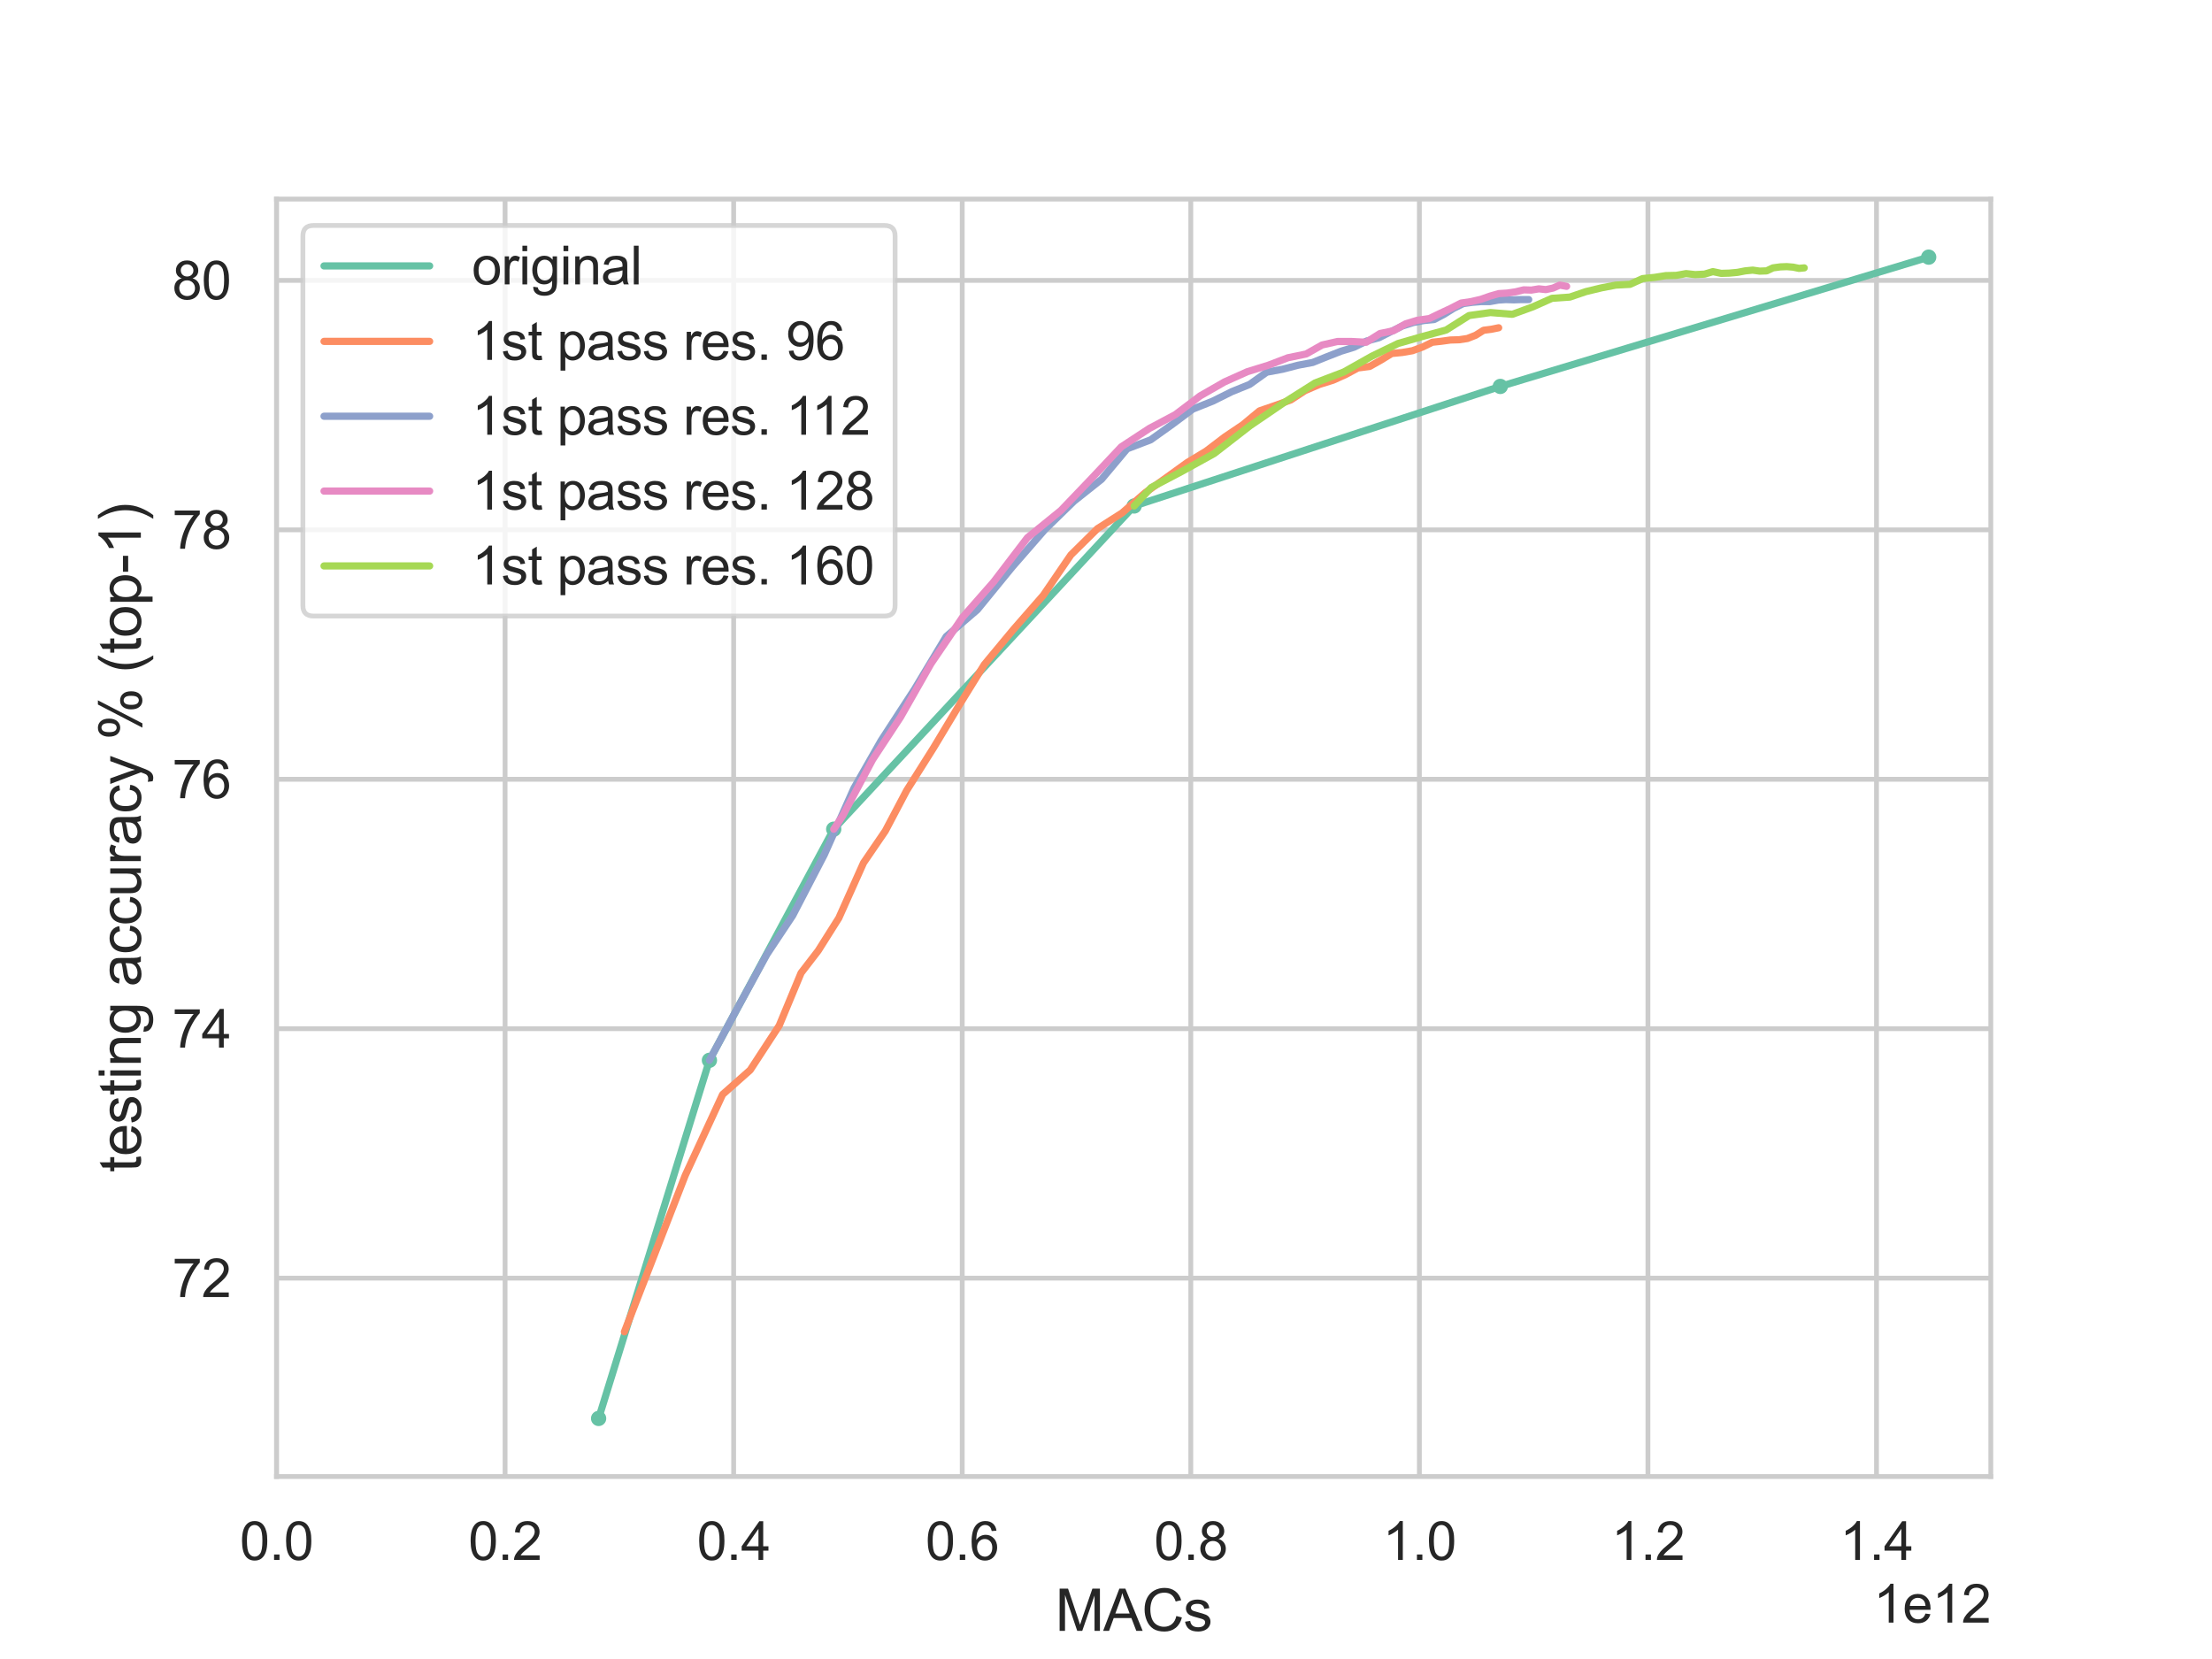 <?xml version="1.0" encoding="utf-8" standalone="no"?>
<!DOCTYPE svg PUBLIC "-//W3C//DTD SVG 1.1//EN"
  "http://www.w3.org/Graphics/SVG/1.1/DTD/svg11.dtd">
<svg xmlns:xlink="http://www.w3.org/1999/xlink" width="460.8pt" height="345.6pt" viewBox="0 0 460.8 345.6" xmlns="http://www.w3.org/2000/svg" version="1.1">
 <defs>
  <style type="text/css">*{stroke-linejoin: round; stroke-linecap: butt}</style>
 </defs>
 <g id="figure_1">
  <g id="patch_1">
   <path d="M 0 345.6 
L 460.8 345.6 
L 460.8 0 
L 0 0 
z
" style="fill: #ffffff"/>
  </g>
  <g id="axes_1">
   <g id="patch_2">
    <path d="M 57.6 307.584 
L 414.72 307.584 
L 414.72 41.472 
L 57.6 41.472 
z
" style="fill: #ffffff"/>
   </g>
   <g id="matplotlib.axis_1">
    <g id="xtick_1">
     <g id="line2d_1">
      <path d="M 57.6 307.584 
L 57.6 41.472 
" clip-path="url(#p52cbe5d1e8)" style="fill: none; stroke: #cccccc; stroke-linecap: round"/>
     </g>
     <g id="text_1">
      <!-- 0.0 -->
      <g style="fill: #262626" transform="translate(49.955 324.958) scale(0.11 -0.11)">
       <defs>
        <path id="ArialMT-30" d="M 266 2259 
Q 266 3072 433 3567 
Q 600 4063 929 4331 
Q 1259 4600 1759 4600 
Q 2128 4600 2406 4451 
Q 2684 4303 2865 4023 
Q 3047 3744 3150 3342 
Q 3253 2941 3253 2259 
Q 3253 1453 3087 958 
Q 2922 463 2592 192 
Q 2263 -78 1759 -78 
Q 1097 -78 719 397 
Q 266 969 266 2259 
z
M 844 2259 
Q 844 1131 1108 757 
Q 1372 384 1759 384 
Q 2147 384 2411 759 
Q 2675 1134 2675 2259 
Q 2675 3391 2411 3762 
Q 2147 4134 1753 4134 
Q 1366 4134 1134 3806 
Q 844 3388 844 2259 
z
" transform="scale(0.016)"/>
        <path id="ArialMT-2e" d="M 581 0 
L 581 641 
L 1222 641 
L 1222 0 
L 581 0 
z
" transform="scale(0.016)"/>
       </defs>
       <use xlink:href="#ArialMT-30"/>
       <use xlink:href="#ArialMT-2e" x="55.615"/>
       <use xlink:href="#ArialMT-30" x="83.398"/>
      </g>
     </g>
    </g>
    <g id="xtick_2">
     <g id="line2d_2">
      <path d="M 105.216 307.584 
L 105.216 41.472 
" clip-path="url(#p52cbe5d1e8)" style="fill: none; stroke: #cccccc; stroke-linecap: round"/>
     </g>
     <g id="text_2">
      <!-- 0.2 -->
      <g style="fill: #262626" transform="translate(97.571 324.958) scale(0.11 -0.11)">
       <defs>
        <path id="ArialMT-32" d="M 3222 541 
L 3222 0 
L 194 0 
Q 188 203 259 391 
Q 375 700 629 1000 
Q 884 1300 1366 1694 
Q 2113 2306 2375 2664 
Q 2638 3022 2638 3341 
Q 2638 3675 2398 3904 
Q 2159 4134 1775 4134 
Q 1369 4134 1125 3890 
Q 881 3647 878 3216 
L 300 3275 
Q 359 3922 746 4261 
Q 1134 4600 1788 4600 
Q 2447 4600 2831 4234 
Q 3216 3869 3216 3328 
Q 3216 3053 3103 2787 
Q 2991 2522 2730 2228 
Q 2469 1934 1863 1422 
Q 1356 997 1212 845 
Q 1069 694 975 541 
L 3222 541 
z
" transform="scale(0.016)"/>
       </defs>
       <use xlink:href="#ArialMT-30"/>
       <use xlink:href="#ArialMT-2e" x="55.615"/>
       <use xlink:href="#ArialMT-32" x="83.398"/>
      </g>
     </g>
    </g>
    <g id="xtick_3">
     <g id="line2d_3">
      <path d="M 152.832 307.584 
L 152.832 41.472 
" clip-path="url(#p52cbe5d1e8)" style="fill: none; stroke: #cccccc; stroke-linecap: round"/>
     </g>
     <g id="text_3">
      <!-- 0.4 -->
      <g style="fill: #262626" transform="translate(145.187 324.958) scale(0.11 -0.11)">
       <defs>
        <path id="ArialMT-34" d="M 2069 0 
L 2069 1097 
L 81 1097 
L 81 1613 
L 2172 4581 
L 2631 4581 
L 2631 1613 
L 3250 1613 
L 3250 1097 
L 2631 1097 
L 2631 0 
L 2069 0 
z
M 2069 1613 
L 2069 3678 
L 634 1613 
L 2069 1613 
z
" transform="scale(0.016)"/>
       </defs>
       <use xlink:href="#ArialMT-30"/>
       <use xlink:href="#ArialMT-2e" x="55.615"/>
       <use xlink:href="#ArialMT-34" x="83.398"/>
      </g>
     </g>
    </g>
    <g id="xtick_4">
     <g id="line2d_4">
      <path d="M 200.448 307.584 
L 200.448 41.472 
" clip-path="url(#p52cbe5d1e8)" style="fill: none; stroke: #cccccc; stroke-linecap: round"/>
     </g>
     <g id="text_4">
      <!-- 0.6 -->
      <g style="fill: #262626" transform="translate(192.803 324.958) scale(0.11 -0.11)">
       <defs>
        <path id="ArialMT-36" d="M 3184 3459 
L 2625 3416 
Q 2550 3747 2413 3897 
Q 2184 4138 1850 4138 
Q 1581 4138 1378 3988 
Q 1113 3794 959 3422 
Q 806 3050 800 2363 
Q 1003 2672 1297 2822 
Q 1591 2972 1913 2972 
Q 2475 2972 2870 2558 
Q 3266 2144 3266 1488 
Q 3266 1056 3080 686 
Q 2894 316 2569 119 
Q 2244 -78 1831 -78 
Q 1128 -78 684 439 
Q 241 956 241 2144 
Q 241 3472 731 4075 
Q 1159 4600 1884 4600 
Q 2425 4600 2770 4297 
Q 3116 3994 3184 3459 
z
M 888 1484 
Q 888 1194 1011 928 
Q 1134 663 1356 523 
Q 1578 384 1822 384 
Q 2178 384 2434 671 
Q 2691 959 2691 1453 
Q 2691 1928 2437 2201 
Q 2184 2475 1800 2475 
Q 1419 2475 1153 2201 
Q 888 1928 888 1484 
z
" transform="scale(0.016)"/>
       </defs>
       <use xlink:href="#ArialMT-30"/>
       <use xlink:href="#ArialMT-2e" x="55.615"/>
       <use xlink:href="#ArialMT-36" x="83.398"/>
      </g>
     </g>
    </g>
    <g id="xtick_5">
     <g id="line2d_5">
      <path d="M 248.064 307.584 
L 248.064 41.472 
" clip-path="url(#p52cbe5d1e8)" style="fill: none; stroke: #cccccc; stroke-linecap: round"/>
     </g>
     <g id="text_5">
      <!-- 0.8 -->
      <g style="fill: #262626" transform="translate(240.419 324.958) scale(0.11 -0.11)">
       <defs>
        <path id="ArialMT-38" d="M 1131 2484 
Q 781 2613 612 2850 
Q 444 3088 444 3419 
Q 444 3919 803 4259 
Q 1163 4600 1759 4600 
Q 2359 4600 2725 4251 
Q 3091 3903 3091 3403 
Q 3091 3084 2923 2848 
Q 2756 2613 2416 2484 
Q 2838 2347 3058 2040 
Q 3278 1734 3278 1309 
Q 3278 722 2862 322 
Q 2447 -78 1769 -78 
Q 1091 -78 675 323 
Q 259 725 259 1325 
Q 259 1772 486 2073 
Q 713 2375 1131 2484 
z
M 1019 3438 
Q 1019 3113 1228 2906 
Q 1438 2700 1772 2700 
Q 2097 2700 2305 2904 
Q 2513 3109 2513 3406 
Q 2513 3716 2298 3927 
Q 2084 4138 1766 4138 
Q 1444 4138 1231 3931 
Q 1019 3725 1019 3438 
z
M 838 1322 
Q 838 1081 952 856 
Q 1066 631 1291 507 
Q 1516 384 1775 384 
Q 2178 384 2440 643 
Q 2703 903 2703 1303 
Q 2703 1709 2433 1975 
Q 2163 2241 1756 2241 
Q 1359 2241 1098 1978 
Q 838 1716 838 1322 
z
" transform="scale(0.016)"/>
       </defs>
       <use xlink:href="#ArialMT-30"/>
       <use xlink:href="#ArialMT-2e" x="55.615"/>
       <use xlink:href="#ArialMT-38" x="83.398"/>
      </g>
     </g>
    </g>
    <g id="xtick_6">
     <g id="line2d_6">
      <path d="M 295.68 307.584 
L 295.68 41.472 
" clip-path="url(#p52cbe5d1e8)" style="fill: none; stroke: #cccccc; stroke-linecap: round"/>
     </g>
     <g id="text_6">
      <!-- 1.0 -->
      <g style="fill: #262626" transform="translate(288.035 324.958) scale(0.11 -0.11)">
       <defs>
        <path id="ArialMT-31" d="M 2384 0 
L 1822 0 
L 1822 3584 
Q 1619 3391 1289 3197 
Q 959 3003 697 2906 
L 697 3450 
Q 1169 3672 1522 3987 
Q 1875 4303 2022 4600 
L 2384 4600 
L 2384 0 
z
" transform="scale(0.016)"/>
       </defs>
       <use xlink:href="#ArialMT-31"/>
       <use xlink:href="#ArialMT-2e" x="55.615"/>
       <use xlink:href="#ArialMT-30" x="83.398"/>
      </g>
     </g>
    </g>
    <g id="xtick_7">
     <g id="line2d_7">
      <path d="M 343.296 307.584 
L 343.296 41.472 
" clip-path="url(#p52cbe5d1e8)" style="fill: none; stroke: #cccccc; stroke-linecap: round"/>
     </g>
     <g id="text_7">
      <!-- 1.2 -->
      <g style="fill: #262626" transform="translate(335.651 324.958) scale(0.11 -0.11)">
       <use xlink:href="#ArialMT-31"/>
       <use xlink:href="#ArialMT-2e" x="55.615"/>
       <use xlink:href="#ArialMT-32" x="83.398"/>
      </g>
     </g>
    </g>
    <g id="xtick_8">
     <g id="line2d_8">
      <path d="M 390.912 307.584 
L 390.912 41.472 
" clip-path="url(#p52cbe5d1e8)" style="fill: none; stroke: #cccccc; stroke-linecap: round"/>
     </g>
     <g id="text_8">
      <!-- 1.4 -->
      <g style="fill: #262626" transform="translate(383.267 324.958) scale(0.11 -0.11)">
       <use xlink:href="#ArialMT-31"/>
       <use xlink:href="#ArialMT-2e" x="55.615"/>
       <use xlink:href="#ArialMT-34" x="83.398"/>
      </g>
     </g>
    </g>
    <g id="text_9">
     <!-- MACs -->
     <g style="fill: #262626" transform="translate(219.827 339.733) scale(0.12 -0.12)">
      <defs>
       <path id="ArialMT-4d" d="M 475 0 
L 475 4581 
L 1388 4581 
L 2472 1338 
Q 2622 884 2691 659 
Q 2769 909 2934 1394 
L 4031 4581 
L 4847 4581 
L 4847 0 
L 4263 0 
L 4263 3834 
L 2931 0 
L 2384 0 
L 1059 3900 
L 1059 0 
L 475 0 
z
" transform="scale(0.016)"/>
       <path id="ArialMT-41" d="M -9 0 
L 1750 4581 
L 2403 4581 
L 4278 0 
L 3588 0 
L 3053 1388 
L 1138 1388 
L 634 0 
L -9 0 
z
M 1313 1881 
L 2866 1881 
L 2388 3150 
Q 2169 3728 2063 4100 
Q 1975 3659 1816 3225 
L 1313 1881 
z
" transform="scale(0.016)"/>
       <path id="ArialMT-43" d="M 3763 1606 
L 4369 1453 
Q 4178 706 3683 314 
Q 3188 -78 2472 -78 
Q 1731 -78 1267 223 
Q 803 525 561 1097 
Q 319 1669 319 2325 
Q 319 3041 592 3573 
Q 866 4106 1370 4382 
Q 1875 4659 2481 4659 
Q 3169 4659 3637 4309 
Q 4106 3959 4291 3325 
L 3694 3184 
Q 3534 3684 3231 3912 
Q 2928 4141 2469 4141 
Q 1941 4141 1586 3887 
Q 1231 3634 1087 3207 
Q 944 2781 944 2328 
Q 944 1744 1114 1308 
Q 1284 872 1643 656 
Q 2003 441 2422 441 
Q 2931 441 3284 734 
Q 3638 1028 3763 1606 
z
" transform="scale(0.016)"/>
       <path id="ArialMT-73" d="M 197 991 
L 753 1078 
Q 800 744 1014 566 
Q 1228 388 1613 388 
Q 2000 388 2187 545 
Q 2375 703 2375 916 
Q 2375 1106 2209 1216 
Q 2094 1291 1634 1406 
Q 1016 1563 777 1677 
Q 538 1791 414 1992 
Q 291 2194 291 2438 
Q 291 2659 392 2848 
Q 494 3038 669 3163 
Q 800 3259 1026 3326 
Q 1253 3394 1513 3394 
Q 1903 3394 2198 3281 
Q 2494 3169 2634 2976 
Q 2775 2784 2828 2463 
L 2278 2388 
Q 2241 2644 2061 2787 
Q 1881 2931 1553 2931 
Q 1166 2931 1000 2803 
Q 834 2675 834 2503 
Q 834 2394 903 2306 
Q 972 2216 1119 2156 
Q 1203 2125 1616 2013 
Q 2213 1853 2448 1751 
Q 2684 1650 2818 1456 
Q 2953 1263 2953 975 
Q 2953 694 2789 445 
Q 2625 197 2315 61 
Q 2006 -75 1616 -75 
Q 969 -75 630 194 
Q 291 463 197 991 
z
" transform="scale(0.016)"/>
      </defs>
      <use xlink:href="#ArialMT-4d"/>
      <use xlink:href="#ArialMT-41" x="83.301"/>
      <use xlink:href="#ArialMT-43" x="150"/>
      <use xlink:href="#ArialMT-73" x="222.217"/>
     </g>
    </g>
    <g id="text_10">
     <!-- 1e12 -->
     <g style="fill: #262626" transform="translate(390.252 338.017) scale(0.11 -0.11)">
      <defs>
       <path id="ArialMT-65" d="M 2694 1069 
L 3275 997 
Q 3138 488 2766 206 
Q 2394 -75 1816 -75 
Q 1088 -75 661 373 
Q 234 822 234 1631 
Q 234 2469 665 2931 
Q 1097 3394 1784 3394 
Q 2450 3394 2872 2941 
Q 3294 2488 3294 1666 
Q 3294 1616 3291 1516 
L 816 1516 
Q 847 969 1125 678 
Q 1403 388 1819 388 
Q 2128 388 2347 550 
Q 2566 713 2694 1069 
z
M 847 1978 
L 2700 1978 
Q 2663 2397 2488 2606 
Q 2219 2931 1791 2931 
Q 1403 2931 1139 2672 
Q 875 2413 847 1978 
z
" transform="scale(0.016)"/>
      </defs>
      <use xlink:href="#ArialMT-31"/>
      <use xlink:href="#ArialMT-65" x="55.615"/>
      <use xlink:href="#ArialMT-31" x="111.23"/>
      <use xlink:href="#ArialMT-32" x="166.846"/>
     </g>
    </g>
   </g>
   <g id="matplotlib.axis_2">
    <g id="ytick_1">
     <g id="line2d_9">
      <path d="M 57.6 266.262 
L 414.72 266.262 
" clip-path="url(#p52cbe5d1e8)" style="fill: none; stroke: #cccccc; stroke-linecap: round"/>
     </g>
     <g id="text_11">
      <!-- 72 -->
      <g style="fill: #262626" transform="translate(35.866 270.199) scale(0.11 -0.11)">
       <defs>
        <path id="ArialMT-37" d="M 303 3981 
L 303 4522 
L 3269 4522 
L 3269 4084 
Q 2831 3619 2401 2847 
Q 1972 2075 1738 1259 
Q 1569 684 1522 0 
L 944 0 
Q 953 541 1156 1306 
Q 1359 2072 1739 2783 
Q 2119 3494 2547 3981 
L 303 3981 
z
" transform="scale(0.016)"/>
       </defs>
       <use xlink:href="#ArialMT-37"/>
       <use xlink:href="#ArialMT-32" x="55.615"/>
      </g>
     </g>
    </g>
    <g id="ytick_2">
     <g id="line2d_10">
      <path d="M 57.6 214.3 
L 414.72 214.3 
" clip-path="url(#p52cbe5d1e8)" style="fill: none; stroke: #cccccc; stroke-linecap: round"/>
     </g>
     <g id="text_12">
      <!-- 74 -->
      <g style="fill: #262626" transform="translate(35.866 218.237) scale(0.11 -0.11)">
       <use xlink:href="#ArialMT-37"/>
       <use xlink:href="#ArialMT-34" x="55.615"/>
      </g>
     </g>
    </g>
    <g id="ytick_3">
     <g id="line2d_11">
      <path d="M 57.6 162.338 
L 414.72 162.338 
" clip-path="url(#p52cbe5d1e8)" style="fill: none; stroke: #cccccc; stroke-linecap: round"/>
     </g>
     <g id="text_13">
      <!-- 76 -->
      <g style="fill: #262626" transform="translate(35.866 166.275) scale(0.11 -0.11)">
       <use xlink:href="#ArialMT-37"/>
       <use xlink:href="#ArialMT-36" x="55.615"/>
      </g>
     </g>
    </g>
    <g id="ytick_4">
     <g id="line2d_12">
      <path d="M 57.6 110.376 
L 414.72 110.376 
" clip-path="url(#p52cbe5d1e8)" style="fill: none; stroke: #cccccc; stroke-linecap: round"/>
     </g>
     <g id="text_14">
      <!-- 78 -->
      <g style="fill: #262626" transform="translate(35.866 114.313) scale(0.11 -0.11)">
       <use xlink:href="#ArialMT-37"/>
       <use xlink:href="#ArialMT-38" x="55.615"/>
      </g>
     </g>
    </g>
    <g id="ytick_5">
     <g id="line2d_13">
      <path d="M 57.6 58.414 
L 414.72 58.414 
" clip-path="url(#p52cbe5d1e8)" style="fill: none; stroke: #cccccc; stroke-linecap: round"/>
     </g>
     <g id="text_15">
      <!-- 80 -->
      <g style="fill: #262626" transform="translate(35.866 62.35) scale(0.11 -0.11)">
       <use xlink:href="#ArialMT-38"/>
       <use xlink:href="#ArialMT-30" x="55.615"/>
      </g>
     </g>
    </g>
    <g id="text_16">
     <!-- testing accuracy % (top-1) -->
     <g style="fill: #262626" transform="translate(29.34 244.218) rotate(-90) scale(0.12 -0.12)">
      <defs>
       <path id="ArialMT-74" d="M 1650 503 
L 1731 6 
Q 1494 -44 1306 -44 
Q 1000 -44 831 53 
Q 663 150 594 308 
Q 525 466 525 972 
L 525 2881 
L 113 2881 
L 113 3319 
L 525 3319 
L 525 4141 
L 1084 4478 
L 1084 3319 
L 1650 3319 
L 1650 2881 
L 1084 2881 
L 1084 941 
Q 1084 700 1114 631 
Q 1144 563 1211 522 
Q 1278 481 1403 481 
Q 1497 481 1650 503 
z
" transform="scale(0.016)"/>
       <path id="ArialMT-69" d="M 425 3934 
L 425 4581 
L 988 4581 
L 988 3934 
L 425 3934 
z
M 425 0 
L 425 3319 
L 988 3319 
L 988 0 
L 425 0 
z
" transform="scale(0.016)"/>
       <path id="ArialMT-6e" d="M 422 0 
L 422 3319 
L 928 3319 
L 928 2847 
Q 1294 3394 1984 3394 
Q 2284 3394 2536 3286 
Q 2788 3178 2913 3003 
Q 3038 2828 3088 2588 
Q 3119 2431 3119 2041 
L 3119 0 
L 2556 0 
L 2556 2019 
Q 2556 2363 2490 2533 
Q 2425 2703 2258 2804 
Q 2091 2906 1866 2906 
Q 1506 2906 1245 2678 
Q 984 2450 984 1813 
L 984 0 
L 422 0 
z
" transform="scale(0.016)"/>
       <path id="ArialMT-67" d="M 319 -275 
L 866 -356 
Q 900 -609 1056 -725 
Q 1266 -881 1628 -881 
Q 2019 -881 2231 -725 
Q 2444 -569 2519 -288 
Q 2563 -116 2559 434 
Q 2191 0 1641 0 
Q 956 0 581 494 
Q 206 988 206 1678 
Q 206 2153 378 2554 
Q 550 2956 876 3175 
Q 1203 3394 1644 3394 
Q 2231 3394 2613 2919 
L 2613 3319 
L 3131 3319 
L 3131 450 
Q 3131 -325 2973 -648 
Q 2816 -972 2473 -1159 
Q 2131 -1347 1631 -1347 
Q 1038 -1347 672 -1080 
Q 306 -813 319 -275 
z
M 784 1719 
Q 784 1066 1043 766 
Q 1303 466 1694 466 
Q 2081 466 2343 764 
Q 2606 1063 2606 1700 
Q 2606 2309 2336 2618 
Q 2066 2928 1684 2928 
Q 1309 2928 1046 2623 
Q 784 2319 784 1719 
z
" transform="scale(0.016)"/>
       <path id="ArialMT-20" transform="scale(0.016)"/>
       <path id="ArialMT-61" d="M 2588 409 
Q 2275 144 1986 34 
Q 1697 -75 1366 -75 
Q 819 -75 525 192 
Q 231 459 231 875 
Q 231 1119 342 1320 
Q 453 1522 633 1644 
Q 813 1766 1038 1828 
Q 1203 1872 1538 1913 
Q 2219 1994 2541 2106 
Q 2544 2222 2544 2253 
Q 2544 2597 2384 2738 
Q 2169 2928 1744 2928 
Q 1347 2928 1158 2789 
Q 969 2650 878 2297 
L 328 2372 
Q 403 2725 575 2942 
Q 747 3159 1072 3276 
Q 1397 3394 1825 3394 
Q 2250 3394 2515 3294 
Q 2781 3194 2906 3042 
Q 3031 2891 3081 2659 
Q 3109 2516 3109 2141 
L 3109 1391 
Q 3109 606 3145 398 
Q 3181 191 3288 0 
L 2700 0 
Q 2613 175 2588 409 
z
M 2541 1666 
Q 2234 1541 1622 1453 
Q 1275 1403 1131 1340 
Q 988 1278 909 1158 
Q 831 1038 831 891 
Q 831 666 1001 516 
Q 1172 366 1500 366 
Q 1825 366 2078 508 
Q 2331 650 2450 897 
Q 2541 1088 2541 1459 
L 2541 1666 
z
" transform="scale(0.016)"/>
       <path id="ArialMT-63" d="M 2588 1216 
L 3141 1144 
Q 3050 572 2676 248 
Q 2303 -75 1759 -75 
Q 1078 -75 664 370 
Q 250 816 250 1647 
Q 250 2184 428 2587 
Q 606 2991 970 3192 
Q 1334 3394 1763 3394 
Q 2303 3394 2647 3120 
Q 2991 2847 3088 2344 
L 2541 2259 
Q 2463 2594 2264 2762 
Q 2066 2931 1784 2931 
Q 1359 2931 1093 2626 
Q 828 2322 828 1663 
Q 828 994 1084 691 
Q 1341 388 1753 388 
Q 2084 388 2306 591 
Q 2528 794 2588 1216 
z
" transform="scale(0.016)"/>
       <path id="ArialMT-75" d="M 2597 0 
L 2597 488 
Q 2209 -75 1544 -75 
Q 1250 -75 995 37 
Q 741 150 617 320 
Q 494 491 444 738 
Q 409 903 409 1263 
L 409 3319 
L 972 3319 
L 972 1478 
Q 972 1038 1006 884 
Q 1059 663 1231 536 
Q 1403 409 1656 409 
Q 1909 409 2131 539 
Q 2353 669 2445 892 
Q 2538 1116 2538 1541 
L 2538 3319 
L 3100 3319 
L 3100 0 
L 2597 0 
z
" transform="scale(0.016)"/>
       <path id="ArialMT-72" d="M 416 0 
L 416 3319 
L 922 3319 
L 922 2816 
Q 1116 3169 1280 3281 
Q 1444 3394 1641 3394 
Q 1925 3394 2219 3213 
L 2025 2691 
Q 1819 2813 1613 2813 
Q 1428 2813 1281 2702 
Q 1134 2591 1072 2394 
Q 978 2094 978 1738 
L 978 0 
L 416 0 
z
" transform="scale(0.016)"/>
       <path id="ArialMT-79" d="M 397 -1278 
L 334 -750 
Q 519 -800 656 -800 
Q 844 -800 956 -737 
Q 1069 -675 1141 -563 
Q 1194 -478 1313 -144 
Q 1328 -97 1363 -6 
L 103 3319 
L 709 3319 
L 1400 1397 
Q 1534 1031 1641 628 
Q 1738 1016 1872 1384 
L 2581 3319 
L 3144 3319 
L 1881 -56 
Q 1678 -603 1566 -809 
Q 1416 -1088 1222 -1217 
Q 1028 -1347 759 -1347 
Q 597 -1347 397 -1278 
z
" transform="scale(0.016)"/>
       <path id="ArialMT-25" d="M 372 3481 
Q 372 3972 619 4315 
Q 866 4659 1334 4659 
Q 1766 4659 2048 4351 
Q 2331 4044 2331 3447 
Q 2331 2866 2045 2552 
Q 1759 2238 1341 2238 
Q 925 2238 648 2547 
Q 372 2856 372 3481 
z
M 1350 4272 
Q 1141 4272 1002 4090 
Q 863 3909 863 3425 
Q 863 2984 1003 2804 
Q 1144 2625 1350 2625 
Q 1563 2625 1702 2806 
Q 1841 2988 1841 3469 
Q 1841 3913 1700 4092 
Q 1559 4272 1350 4272 
z
M 1353 -169 
L 3859 4659 
L 4316 4659 
L 1819 -169 
L 1353 -169 
z
M 3334 1075 
Q 3334 1569 3581 1911 
Q 3828 2253 4300 2253 
Q 4731 2253 5014 1945 
Q 5297 1638 5297 1041 
Q 5297 459 5011 145 
Q 4725 -169 4303 -169 
Q 3888 -169 3611 142 
Q 3334 453 3334 1075 
z
M 4316 1866 
Q 4103 1866 3964 1684 
Q 3825 1503 3825 1019 
Q 3825 581 3965 400 
Q 4106 219 4313 219 
Q 4528 219 4667 400 
Q 4806 581 4806 1063 
Q 4806 1506 4665 1686 
Q 4525 1866 4316 1866 
z
" transform="scale(0.016)"/>
       <path id="ArialMT-28" d="M 1497 -1347 
Q 1031 -759 709 28 
Q 388 816 388 1659 
Q 388 2403 628 3084 
Q 909 3875 1497 4659 
L 1900 4659 
Q 1522 4009 1400 3731 
Q 1209 3300 1100 2831 
Q 966 2247 966 1656 
Q 966 153 1900 -1347 
L 1497 -1347 
z
" transform="scale(0.016)"/>
       <path id="ArialMT-6f" d="M 213 1659 
Q 213 2581 725 3025 
Q 1153 3394 1769 3394 
Q 2453 3394 2887 2945 
Q 3322 2497 3322 1706 
Q 3322 1066 3130 698 
Q 2938 331 2570 128 
Q 2203 -75 1769 -75 
Q 1072 -75 642 372 
Q 213 819 213 1659 
z
M 791 1659 
Q 791 1022 1069 705 
Q 1347 388 1769 388 
Q 2188 388 2466 706 
Q 2744 1025 2744 1678 
Q 2744 2294 2464 2611 
Q 2184 2928 1769 2928 
Q 1347 2928 1069 2612 
Q 791 2297 791 1659 
z
" transform="scale(0.016)"/>
       <path id="ArialMT-70" d="M 422 -1272 
L 422 3319 
L 934 3319 
L 934 2888 
Q 1116 3141 1344 3267 
Q 1572 3394 1897 3394 
Q 2322 3394 2647 3175 
Q 2972 2956 3137 2557 
Q 3303 2159 3303 1684 
Q 3303 1175 3120 767 
Q 2938 359 2589 142 
Q 2241 -75 1856 -75 
Q 1575 -75 1351 44 
Q 1128 163 984 344 
L 984 -1272 
L 422 -1272 
z
M 931 1641 
Q 931 1000 1190 694 
Q 1450 388 1819 388 
Q 2194 388 2461 705 
Q 2728 1022 2728 1688 
Q 2728 2322 2467 2637 
Q 2206 2953 1844 2953 
Q 1484 2953 1207 2617 
Q 931 2281 931 1641 
z
" transform="scale(0.016)"/>
       <path id="ArialMT-2d" d="M 203 1375 
L 203 1941 
L 1931 1941 
L 1931 1375 
L 203 1375 
z
" transform="scale(0.016)"/>
       <path id="ArialMT-29" d="M 791 -1347 
L 388 -1347 
Q 1322 153 1322 1656 
Q 1322 2244 1188 2822 
Q 1081 3291 891 3722 
Q 769 4003 388 4659 
L 791 4659 
Q 1378 3875 1659 3084 
Q 1900 2403 1900 1659 
Q 1900 816 1576 28 
Q 1253 -759 791 -1347 
z
" transform="scale(0.016)"/>
      </defs>
      <use xlink:href="#ArialMT-74"/>
      <use xlink:href="#ArialMT-65" x="27.783"/>
      <use xlink:href="#ArialMT-73" x="83.398"/>
      <use xlink:href="#ArialMT-74" x="133.398"/>
      <use xlink:href="#ArialMT-69" x="161.182"/>
      <use xlink:href="#ArialMT-6e" x="183.398"/>
      <use xlink:href="#ArialMT-67" x="239.014"/>
      <use xlink:href="#ArialMT-20" x="294.629"/>
      <use xlink:href="#ArialMT-61" x="322.412"/>
      <use xlink:href="#ArialMT-63" x="378.027"/>
      <use xlink:href="#ArialMT-63" x="428.027"/>
      <use xlink:href="#ArialMT-75" x="478.027"/>
      <use xlink:href="#ArialMT-72" x="533.643"/>
      <use xlink:href="#ArialMT-61" x="566.943"/>
      <use xlink:href="#ArialMT-63" x="622.559"/>
      <use xlink:href="#ArialMT-79" x="672.559"/>
      <use xlink:href="#ArialMT-20" x="722.559"/>
      <use xlink:href="#ArialMT-25" x="750.342"/>
      <use xlink:href="#ArialMT-20" x="839.258"/>
      <use xlink:href="#ArialMT-28" x="867.041"/>
      <use xlink:href="#ArialMT-74" x="900.342"/>
      <use xlink:href="#ArialMT-6f" x="928.125"/>
      <use xlink:href="#ArialMT-70" x="983.74"/>
      <use xlink:href="#ArialMT-2d" x="1039.355"/>
      <use xlink:href="#ArialMT-31" x="1072.656"/>
      <use xlink:href="#ArialMT-29" x="1128.271"/>
     </g>
    </g>
   </g>
   <g id="PolyCollection_1"/>
   <g id="PolyCollection_2"/>
   <g id="PolyCollection_3">
    <defs>
     <path id="m4523a088f3" d="M 147.786 -124.721 
L 147.786 -124.721 
L 147.786 -124.721 
L 147.786 -124.721 
z
" style="stroke: #8da0cb; stroke-opacity: 0.2"/>
    </defs>
    <g clip-path="url(#p52cbe5d1e8)">
     <use xlink:href="#m4523a088f3" x="0" y="345.6" style="fill: #8da0cb; fill-opacity: 0.2; stroke: #8da0cb; stroke-opacity: 0.2"/>
    </g>
   </g>
   <g id="PolyCollection_4">
    <defs>
     <path id="md4a2074cc9" d="M 173.678 -172.866 
L 173.678 -172.866 
L 173.678 -172.866 
L 173.678 -172.866 
z
" style="stroke: #e78ac3; stroke-opacity: 0.2"/>
    </defs>
    <g clip-path="url(#p52cbe5d1e8)">
     <use xlink:href="#md4a2074cc9" x="0" y="345.6" style="fill: #e78ac3; fill-opacity: 0.2; stroke: #e78ac3; stroke-opacity: 0.2"/>
    </g>
   </g>
   <g id="PolyCollection_5">
    <defs>
     <path id="m6cb63b905d" d="M 236.268 -240.196 
L 236.268 -240.196 
L 236.268 -240.196 
L 236.268 -240.196 
z
" style="stroke: #a6d854; stroke-opacity: 0.2"/>
    </defs>
    <g clip-path="url(#p52cbe5d1e8)">
     <use xlink:href="#m6cb63b905d" x="0" y="345.6" style="fill: #a6d854; fill-opacity: 0.2; stroke: #a6d854; stroke-opacity: 0.2"/>
    </g>
   </g>
   <g id="PathCollection_1">
    <defs>
     <path id="m941c4c1d17" d="M 0 1.732 
C 0.459 1.732 0.9 1.55 1.225 1.225 
C 1.55 0.9 1.732 0.459 1.732 0 
C 1.732 -0.459 1.55 -0.9 1.225 -1.225 
C 0.9 -1.55 0.459 -1.732 0 -1.732 
C -0.459 -1.732 -0.9 -1.55 -1.225 -1.225 
C -1.55 -0.9 -1.732 -0.459 -1.732 0 
C -1.732 0.459 -1.55 0.9 -1.225 1.225 
C -0.9 1.55 -0.459 1.732 0 1.732 
z
" style="stroke: #ffffff; stroke-width: 0.277"/>
    </defs>
    <g clip-path="url(#p52cbe5d1e8)">
     <use xlink:href="#m941c4c1d17" x="124.702" y="295.488" style="fill: #66c2a5; stroke: #ffffff; stroke-width: 0.277"/>
     <use xlink:href="#m941c4c1d17" x="147.786" y="220.879" style="fill: #66c2a5; stroke: #ffffff; stroke-width: 0.277"/>
     <use xlink:href="#m941c4c1d17" x="173.678" y="172.734" style="fill: #66c2a5; stroke: #ffffff; stroke-width: 0.277"/>
     <use xlink:href="#m941c4c1d17" x="236.268" y="105.404" style="fill: #66c2a5; stroke: #ffffff; stroke-width: 0.277"/>
     <use xlink:href="#m941c4c1d17" x="312.541" y="80.5" style="fill: #66c2a5; stroke: #ffffff; stroke-width: 0.277"/>
     <use xlink:href="#m941c4c1d17" x="401.78" y="53.568" style="fill: #66c2a5; stroke: #ffffff; stroke-width: 0.277"/>
    </g>
   </g>
   <g id="line2d_14">
    <path d="M 124.702 295.488 
L 147.786 220.879 
L 173.678 172.734 
L 236.268 105.404 
L 312.541 80.5 
L 401.78 53.568 
" clip-path="url(#p52cbe5d1e8)" style="fill: none; stroke: #66c2a5; stroke-width: 1.5; stroke-linecap: round"/>
   </g>
   <g id="line2d_15">
    <path d="M 130.075 277.447 
L 142.748 244.848 
L 150.53 228.002 
L 156.283 222.907 
L 162.321 213.652 
L 166.879 202.682 
L 170.443 198.054 
L 174.739 191.244 
L 179.884 179.753 
L 184.43 173.098 
L 188.875 164.675 
L 194.474 155.785 
L 199.978 146.634 
L 205.066 138.419 
L 211.11 131.14 
L 217.335 124.018 
L 223.086 115.595 
L 228.609 110.136 
L 233.75 106.86 
L 238.56 102.649 
L 243.147 99.373 
L 247.325 96.358 
L 251.28 93.966 
L 255.172 91.002 
L 258.88 88.507 
L 262.383 85.595 
L 265.704 84.451 
L 268.901 83.308 
L 271.848 81.384 
L 274.858 80.084 
L 277.702 79.2 
L 280.363 78.004 
L 282.863 76.653 
L 285.315 76.341 
L 287.626 75.041 
L 289.92 73.637 
L 292.102 73.429 
L 294.22 73.065 
L 296.363 72.285 
L 298.378 71.297 
L 300.279 71.089 
L 302.152 70.829 
L 303.95 70.777 
L 305.683 70.517 
L 307.403 69.842 
L 309.055 68.802 
L 310.672 68.594 
L 312.199 68.282 
" clip-path="url(#p52cbe5d1e8)" style="fill: none; stroke: #fc8d62; stroke-width: 1.5; stroke-linecap: round"/>
   </g>
   <g id="line2d_16">
    <path d="M 147.786 220.879 
L 153.005 211.157 
L 159.744 198.834 
L 165.133 190.724 
L 171.721 178.037 
L 177.889 164.208 
L 183.554 154.277 
L 190.525 143.567 
L 197.112 132.596 
L 203.586 127.033 
L 210.852 118.142 
L 217.645 110.344 
L 223.721 104.416 
L 229.476 99.841 
L 234.794 93.498 
L 239.697 91.626 
L 244.212 88.403 
L 248.46 85.231 
L 252.629 83.568 
L 256.604 81.592 
L 260.316 80.084 
L 263.874 77.536 
L 267.208 76.913 
L 270.421 76.081 
L 273.454 75.509 
L 276.556 74.261 
L 279.346 73.169 
L 282.047 72.337 
L 284.713 71.037 
L 287.248 70.362 
L 289.697 69.114 
L 292.111 67.918 
L 294.406 67.19 
L 296.62 66.774 
L 298.755 66.566 
L 300.819 65.474 
L 302.814 64.226 
L 304.827 63.239 
L 306.703 62.979 
L 308.603 62.823 
L 310.382 62.823 
L 312.105 62.511 
L 313.701 62.407 
L 315.338 62.459 
L 316.936 62.407 
L 318.459 62.407 
" clip-path="url(#p52cbe5d1e8)" style="fill: none; stroke: #8da0cb; stroke-width: 1.5; stroke-linecap: round"/>
   </g>
   <g id="line2d_17">
    <path d="M 173.678 172.734 
L 175.534 169.979 
L 181.791 158.228 
L 187.601 149.39 
L 193.935 138.263 
L 200.482 128.645 
L 207.004 121.21 
L 214.03 112.007 
L 221.011 106.34 
L 227.426 99.633 
L 233.586 93.082 
L 239.455 89.235 
L 244.844 86.375 
L 250.007 82.476 
L 255.084 79.564 
L 259.843 77.432 
L 264.219 76.081 
L 268.315 74.521 
L 272.099 73.741 
L 275.41 71.869 
L 278.619 71.141 
L 281.613 71.141 
L 284.612 71.297 
L 287.48 69.478 
L 290.245 68.906 
L 292.846 67.45 
L 295.252 66.722 
L 297.764 66.358 
L 300.026 65.266 
L 302.249 64.226 
L 304.367 63.135 
L 306.471 62.823 
L 308.493 62.355 
L 310.427 61.679 
L 312.245 61.159 
L 313.968 61.055 
L 315.719 60.795 
L 317.431 60.379 
L 318.995 60.431 
L 320.572 60.171 
L 322.024 60.327 
L 323.51 60.015 
L 324.931 59.391 
L 326.352 59.651 
" clip-path="url(#p52cbe5d1e8)" style="fill: none; stroke: #e78ac3; stroke-width: 1.5; stroke-linecap: round"/>
   </g>
   <g id="line2d_18">
    <path d="M 236.268 105.404 
L 239.824 101.557 
L 246.145 98.229 
L 252.927 94.486 
L 260.439 88.663 
L 267.461 83.879 
L 273.964 79.772 
L 279.957 77.484 
L 285.772 74.209 
L 291.242 71.557 
L 296.294 70.102 
L 301.261 68.75 
L 306.03 65.734 
L 310.494 65.11 
L 315.051 65.474 
L 319.34 63.914 
L 323.305 62.147 
L 327.029 61.887 
L 330.382 60.743 
L 333.624 59.963 
L 336.598 59.391 
L 339.554 59.235 
L 342.181 58.039 
L 344.706 57.779 
L 347.019 57.415 
L 349.216 57.363 
L 351.233 56.999 
L 353.141 57.207 
L 355.091 57.103 
L 356.826 56.584 
L 358.554 56.947 
L 360.235 56.896 
L 361.942 56.74 
L 363.554 56.428 
L 365.124 56.272 
L 366.56 56.48 
L 368.022 56.428 
L 369.341 55.804 
L 370.859 55.596 
L 372.211 55.544 
L 373.526 55.648 
L 374.763 55.908 
L 375.849 55.804 
" clip-path="url(#p52cbe5d1e8)" style="fill: none; stroke: #a6d854; stroke-width: 1.5; stroke-linecap: round"/>
   </g>
   <g id="line2d_19"/>
   <g id="line2d_20"/>
   <g id="line2d_21"/>
   <g id="line2d_22"/>
   <g id="line2d_23"/>
   <g id="patch_3">
    <path d="M 57.6 307.584 
L 57.6 41.472 
" style="fill: none; stroke: #cccccc; stroke-linejoin: miter; stroke-linecap: square"/>
   </g>
   <g id="patch_4">
    <path d="M 414.72 307.584 
L 414.72 41.472 
" style="fill: none; stroke: #cccccc; stroke-linejoin: miter; stroke-linecap: square"/>
   </g>
   <g id="patch_5">
    <path d="M 57.6 307.584 
L 414.72 307.584 
" style="fill: none; stroke: #cccccc; stroke-linejoin: miter; stroke-linecap: square"/>
   </g>
   <g id="patch_6">
    <path d="M 57.6 41.472 
L 414.72 41.472 
" style="fill: none; stroke: #cccccc; stroke-linejoin: miter; stroke-linecap: square"/>
   </g>
   <g id="legend_1">
    <g id="patch_7">
     <path d="M 65.3 128.331 
L 184.262 128.331 
Q 186.462 128.331 186.462 126.131 
L 186.462 49.172 
Q 186.462 46.972 184.262 46.972 
L 65.3 46.972 
Q 63.1 46.972 63.1 49.172 
L 63.1 126.131 
Q 63.1 128.331 65.3 128.331 
z
" style="fill: #ffffff; opacity: 0.8; stroke: #cccccc; stroke-linejoin: miter"/>
    </g>
    <g id="line2d_24">
     <path d="M 67.5 55.396 
L 78.5 55.396 
L 89.5 55.396 
" style="fill: none; stroke: #66c2a5; stroke-width: 1.5; stroke-linecap: round"/>
    </g>
    <g id="text_17">
     <!-- original -->
     <g style="fill: #262626" transform="translate(98.3 59.246) scale(0.11 -0.11)">
      <defs>
       <path id="ArialMT-6c" d="M 409 0 
L 409 4581 
L 972 4581 
L 972 0 
L 409 0 
z
" transform="scale(0.016)"/>
      </defs>
      <use xlink:href="#ArialMT-6f"/>
      <use xlink:href="#ArialMT-72" x="55.615"/>
      <use xlink:href="#ArialMT-69" x="88.916"/>
      <use xlink:href="#ArialMT-67" x="111.133"/>
      <use xlink:href="#ArialMT-69" x="166.748"/>
      <use xlink:href="#ArialMT-6e" x="188.965"/>
      <use xlink:href="#ArialMT-61" x="244.58"/>
      <use xlink:href="#ArialMT-6c" x="300.195"/>
     </g>
    </g>
    <g id="line2d_25">
     <path d="M 67.5 71.117 
L 78.5 71.117 
L 89.5 71.117 
" style="fill: none; stroke: #fc8d62; stroke-width: 1.5; stroke-linecap: round"/>
    </g>
    <g id="text_18">
     <!-- 1st pass res. 96 -->
     <g style="fill: #262626" transform="translate(98.3 74.967) scale(0.11 -0.11)">
      <defs>
       <path id="ArialMT-39" d="M 350 1059 
L 891 1109 
Q 959 728 1153 556 
Q 1347 384 1650 384 
Q 1909 384 2104 503 
Q 2300 622 2425 820 
Q 2550 1019 2634 1356 
Q 2719 1694 2719 2044 
Q 2719 2081 2716 2156 
Q 2547 1888 2255 1720 
Q 1963 1553 1622 1553 
Q 1053 1553 659 1965 
Q 266 2378 266 3053 
Q 266 3750 677 4175 
Q 1088 4600 1706 4600 
Q 2153 4600 2523 4359 
Q 2894 4119 3086 3673 
Q 3278 3228 3278 2384 
Q 3278 1506 3087 986 
Q 2897 466 2520 194 
Q 2144 -78 1638 -78 
Q 1100 -78 759 220 
Q 419 519 350 1059 
z
M 2653 3081 
Q 2653 3566 2395 3850 
Q 2138 4134 1775 4134 
Q 1400 4134 1122 3828 
Q 844 3522 844 3034 
Q 844 2597 1108 2323 
Q 1372 2050 1759 2050 
Q 2150 2050 2401 2323 
Q 2653 2597 2653 3081 
z
" transform="scale(0.016)"/>
      </defs>
      <use xlink:href="#ArialMT-31"/>
      <use xlink:href="#ArialMT-73" x="55.615"/>
      <use xlink:href="#ArialMT-74" x="105.615"/>
      <use xlink:href="#ArialMT-20" x="133.398"/>
      <use xlink:href="#ArialMT-70" x="161.182"/>
      <use xlink:href="#ArialMT-61" x="216.797"/>
      <use xlink:href="#ArialMT-73" x="272.412"/>
      <use xlink:href="#ArialMT-73" x="322.412"/>
      <use xlink:href="#ArialMT-20" x="372.412"/>
      <use xlink:href="#ArialMT-72" x="400.195"/>
      <use xlink:href="#ArialMT-65" x="433.496"/>
      <use xlink:href="#ArialMT-73" x="489.111"/>
      <use xlink:href="#ArialMT-2e" x="539.111"/>
      <use xlink:href="#ArialMT-20" x="566.895"/>
      <use xlink:href="#ArialMT-39" x="594.678"/>
      <use xlink:href="#ArialMT-36" x="650.293"/>
     </g>
    </g>
    <g id="line2d_26">
     <path d="M 67.5 86.71 
L 78.5 86.71 
L 89.5 86.71 
" style="fill: none; stroke: #8da0cb; stroke-width: 1.5; stroke-linecap: round"/>
    </g>
    <g id="text_19">
     <!-- 1st pass res. 112 -->
     <g style="fill: #262626" transform="translate(98.3 90.559) scale(0.11 -0.11)">
      <use xlink:href="#ArialMT-31"/>
      <use xlink:href="#ArialMT-73" x="55.615"/>
      <use xlink:href="#ArialMT-74" x="105.615"/>
      <use xlink:href="#ArialMT-20" x="133.398"/>
      <use xlink:href="#ArialMT-70" x="161.182"/>
      <use xlink:href="#ArialMT-61" x="216.797"/>
      <use xlink:href="#ArialMT-73" x="272.412"/>
      <use xlink:href="#ArialMT-73" x="322.412"/>
      <use xlink:href="#ArialMT-20" x="372.412"/>
      <use xlink:href="#ArialMT-72" x="400.195"/>
      <use xlink:href="#ArialMT-65" x="433.496"/>
      <use xlink:href="#ArialMT-73" x="489.111"/>
      <use xlink:href="#ArialMT-2e" x="539.111"/>
      <use xlink:href="#ArialMT-20" x="566.895"/>
      <use xlink:href="#ArialMT-31" x="594.678"/>
      <use xlink:href="#ArialMT-31" x="642.918"/>
      <use xlink:href="#ArialMT-32" x="698.533"/>
     </g>
    </g>
    <g id="line2d_27">
     <path d="M 67.5 102.302 
L 78.5 102.302 
L 89.5 102.302 
" style="fill: none; stroke: #e78ac3; stroke-width: 1.5; stroke-linecap: round"/>
    </g>
    <g id="text_20">
     <!-- 1st pass res. 128 -->
     <g style="fill: #262626" transform="translate(98.3 106.152) scale(0.11 -0.11)">
      <use xlink:href="#ArialMT-31"/>
      <use xlink:href="#ArialMT-73" x="55.615"/>
      <use xlink:href="#ArialMT-74" x="105.615"/>
      <use xlink:href="#ArialMT-20" x="133.398"/>
      <use xlink:href="#ArialMT-70" x="161.182"/>
      <use xlink:href="#ArialMT-61" x="216.797"/>
      <use xlink:href="#ArialMT-73" x="272.412"/>
      <use xlink:href="#ArialMT-73" x="322.412"/>
      <use xlink:href="#ArialMT-20" x="372.412"/>
      <use xlink:href="#ArialMT-72" x="400.195"/>
      <use xlink:href="#ArialMT-65" x="433.496"/>
      <use xlink:href="#ArialMT-73" x="489.111"/>
      <use xlink:href="#ArialMT-2e" x="539.111"/>
      <use xlink:href="#ArialMT-20" x="566.895"/>
      <use xlink:href="#ArialMT-31" x="594.678"/>
      <use xlink:href="#ArialMT-32" x="650.293"/>
      <use xlink:href="#ArialMT-38" x="705.908"/>
     </g>
    </g>
    <g id="line2d_28">
     <path d="M 67.5 117.894 
L 78.5 117.894 
L 89.5 117.894 
" style="fill: none; stroke: #a6d854; stroke-width: 1.5; stroke-linecap: round"/>
    </g>
    <g id="text_21">
     <!-- 1st pass res. 160 -->
     <g style="fill: #262626" transform="translate(98.3 121.745) scale(0.11 -0.11)">
      <use xlink:href="#ArialMT-31"/>
      <use xlink:href="#ArialMT-73" x="55.615"/>
      <use xlink:href="#ArialMT-74" x="105.615"/>
      <use xlink:href="#ArialMT-20" x="133.398"/>
      <use xlink:href="#ArialMT-70" x="161.182"/>
      <use xlink:href="#ArialMT-61" x="216.797"/>
      <use xlink:href="#ArialMT-73" x="272.412"/>
      <use xlink:href="#ArialMT-73" x="322.412"/>
      <use xlink:href="#ArialMT-20" x="372.412"/>
      <use xlink:href="#ArialMT-72" x="400.195"/>
      <use xlink:href="#ArialMT-65" x="433.496"/>
      <use xlink:href="#ArialMT-73" x="489.111"/>
      <use xlink:href="#ArialMT-2e" x="539.111"/>
      <use xlink:href="#ArialMT-20" x="566.895"/>
      <use xlink:href="#ArialMT-31" x="594.678"/>
      <use xlink:href="#ArialMT-36" x="650.293"/>
      <use xlink:href="#ArialMT-30" x="705.908"/>
     </g>
    </g>
   </g>
  </g>
 </g>
 <defs>
  <clipPath id="p52cbe5d1e8">
   <rect x="57.6" y="41.472" width="357.12" height="266.112"/>
  </clipPath>
 </defs>
</svg>
